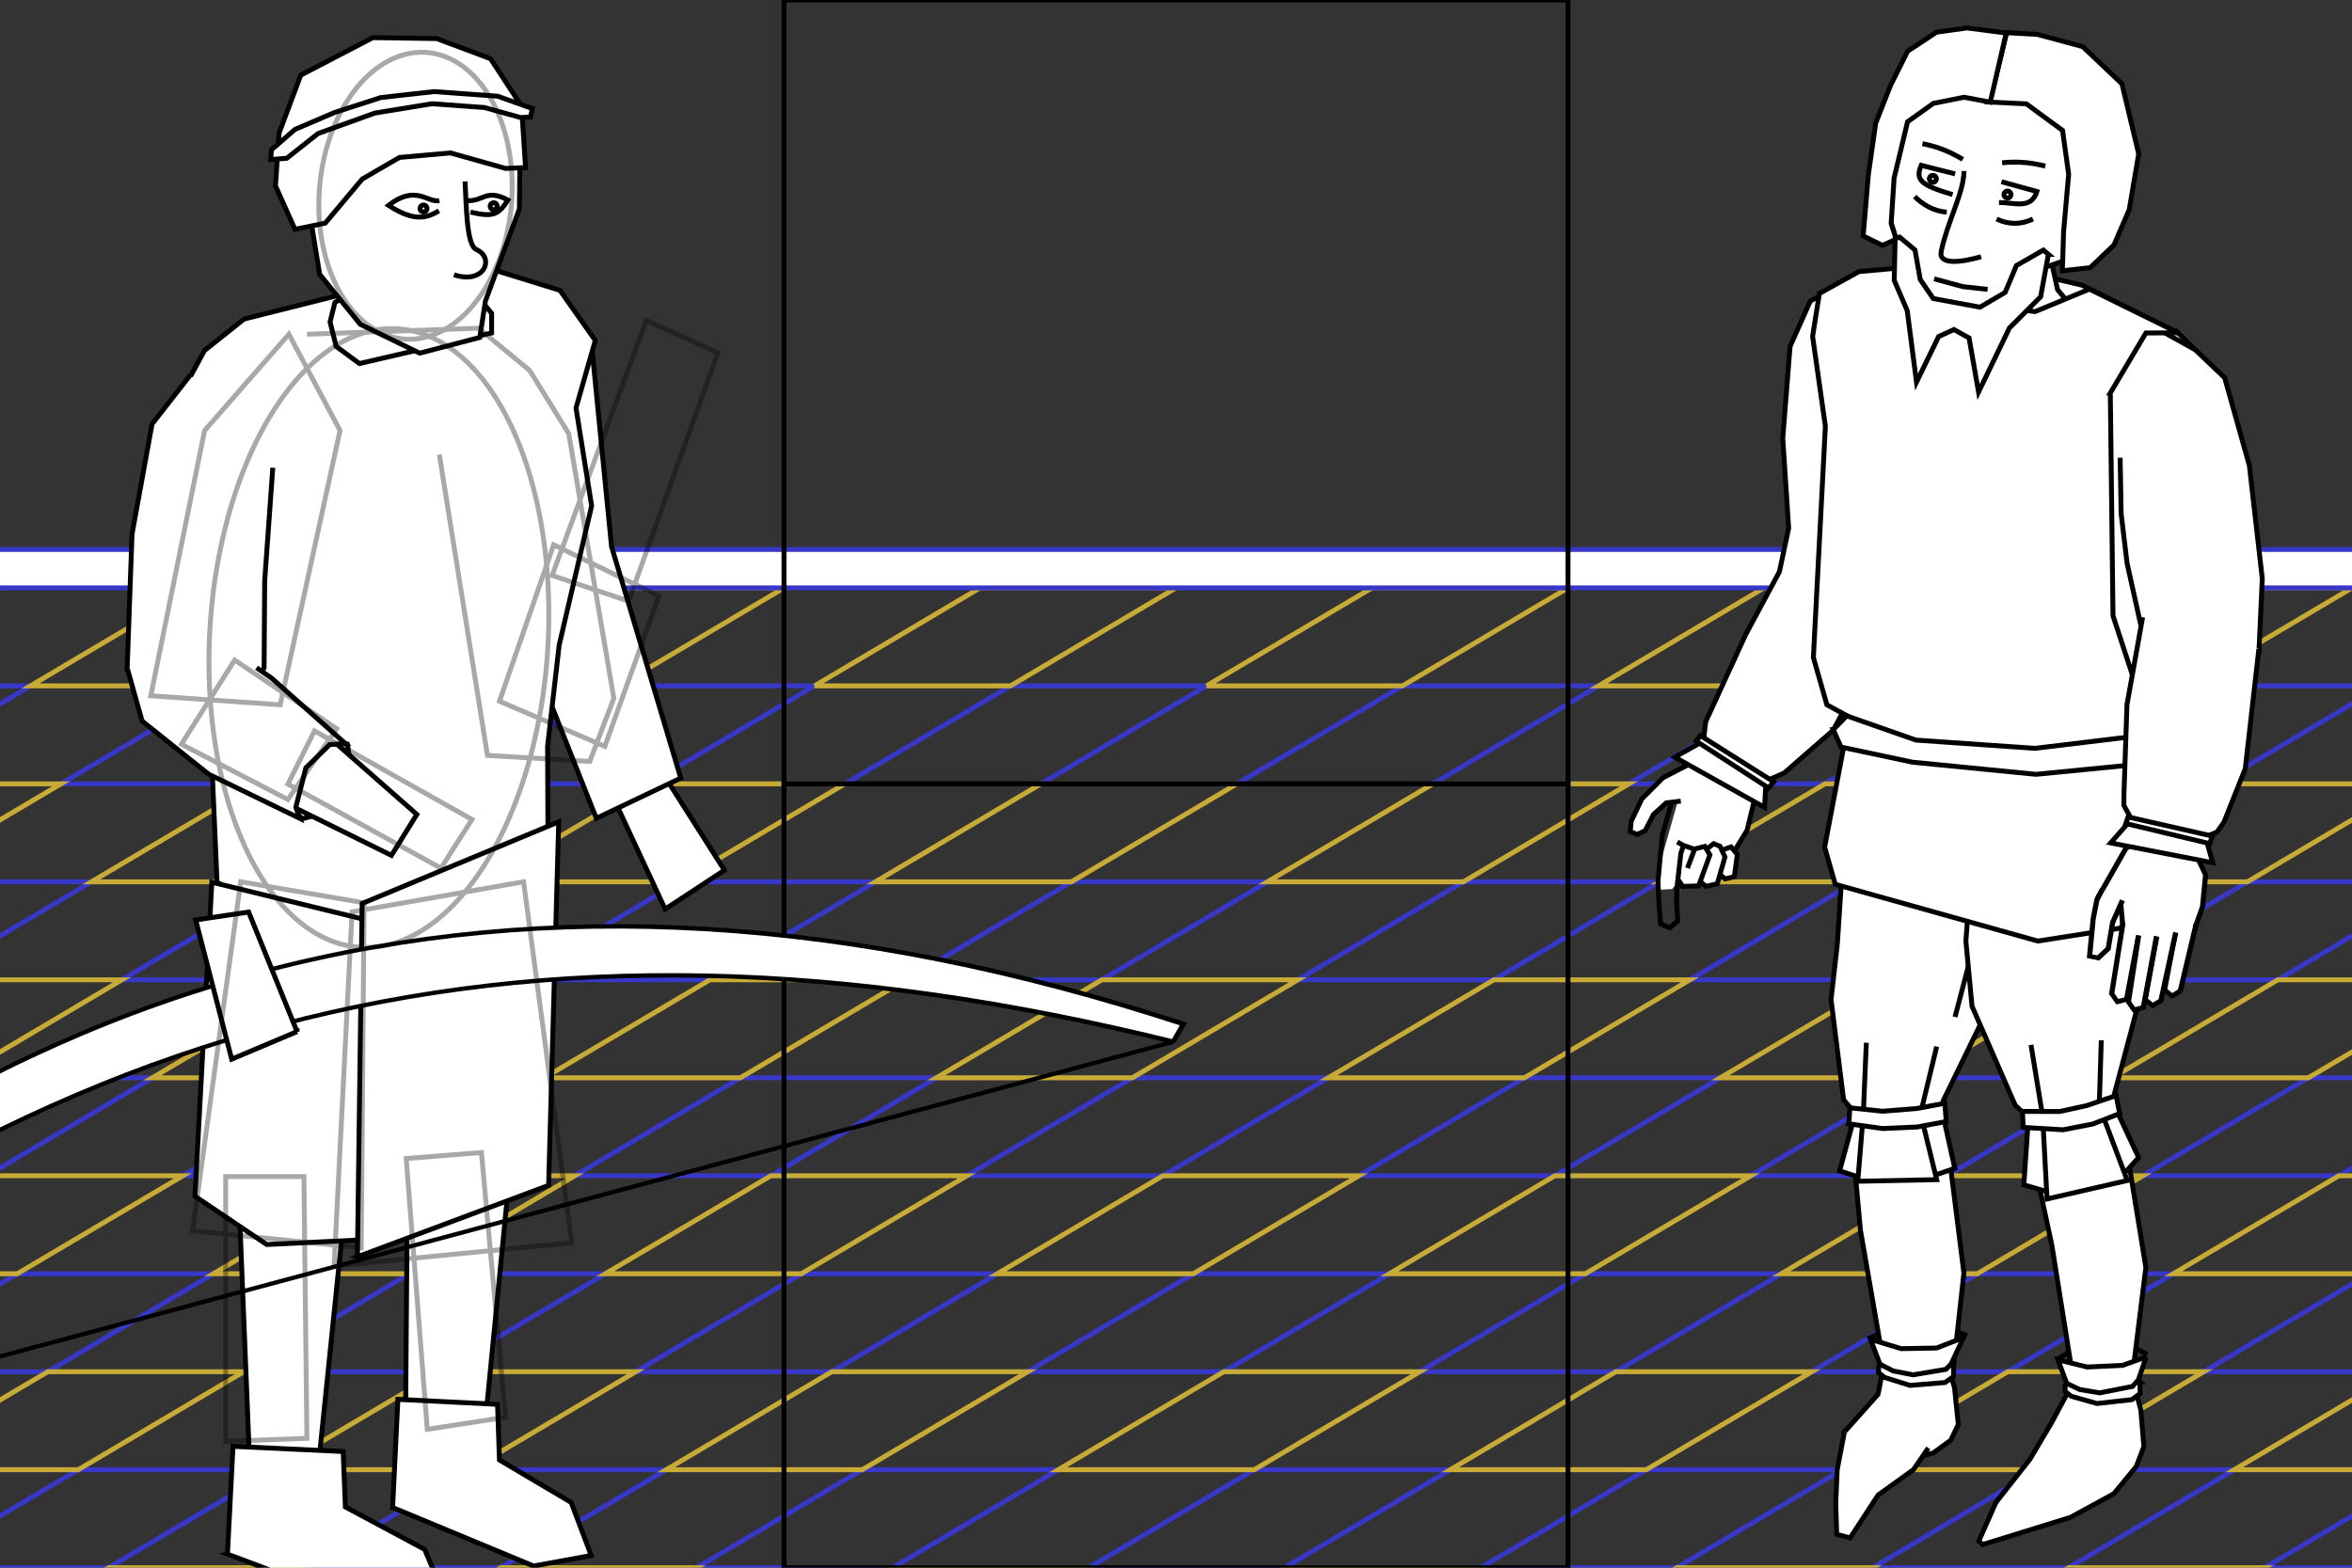 <?xml version="1.0" encoding="UTF-8" standalone="no"?>
<!-- Created with Inkscape (http://www.inkscape.org/) -->

<svg
   xmlns:dc="http://purl.org/dc/elements/1.1/"
   xmlns:cc="http://creativecommons.org/ns#"
   xmlns:rdf="http://www.w3.org/1999/02/22-rdf-syntax-ns#"
   xmlns:svg="http://www.w3.org/2000/svg"
   xmlns="http://www.w3.org/2000/svg"
   xmlns:sodipodi="http://sodipodi.sourceforge.net/DTD/sodipodi-0.dtd"
   xmlns:inkscape="http://www.inkscape.org/namespaces/inkscape"
   width="480"
   height="320"
   id="svg2"
   version="1.1"
   inkscape:version="0.48.0 r9654"
   sodipodi:docname="itnas314.svg"
   inkscape:export-xdpi="90"
   inkscape:export-ydpi="90">
  <rect width="100%" height="100%" fill="#333333" stroke="none"/>
  <defs
     id="defs4" />
  <sodipodi:namedview
     id="base"
     pagecolor="#ffffff"
     bordercolor="#666666"
     borderopacity="1.0"
     inkscape:pageopacity="1"
     inkscape:pageshadow="2"
     inkscape:zoom="4"
     inkscape:cx="85.175657"
     inkscape:cy="149.97345"
     inkscape:document-units="px"
     inkscape:current-layer="g5781"
     showgrid="false"
     inkscape:snap-nodes="true"
     inkscape:snap-global="false"
     inkscape:snap-grids="true"
     showguides="false"
     inkscape:window-width="1023"
     inkscape:window-height="774"
     inkscape:window-x="-4"
     inkscape:window-y="-4"
     inkscape:window-maximized="1"
     inkscape:object-paths="false"
     inkscape:snap-intersection-paths="false"
     inkscape:object-nodes="false">
    <inkscape:grid
       empspacing="5"
       visible="true"
       enabled="true"
       snapvisiblegridlinesonly="true"
       type="xygrid"
       id="grid2816" />
  </sodipodi:namedview>
  <g
     inkscape:groupmode="layer"
     id="layer3"
     inkscape:label="floor"
     style="display:inline"
     sodipodi:insensitive="true">
    <g
       id="g6622"
       style="stroke:#3737c8">
      <path
         id="path6618"
         d="m -10,125.906 -345.906,204.812 40,0 L 6.219,140 -10,140 l 0,-14.094 z"
         style="fill:none;stroke:#3737c8;stroke-width:1px;stroke-linecap:butt;stroke-linejoin:miter;stroke-opacity:1" />
      <path
         id="path6614"
         d="m 46.219,140 -33.781,20 40,0 33.781,-20 -40,0 z"
         style="fill:none;stroke:#3737c8;stroke-width:1px;stroke-linecap:butt;stroke-linejoin:miter;stroke-opacity:1" />
      <path
         id="path6610"
         d="m 126.219,140 -33.781,20 40,0 33.781,-20 -40,0 z"
         style="fill:none;stroke:#3737c8;stroke-width:1px;stroke-linecap:butt;stroke-linejoin:miter;stroke-opacity:1" />
      <path
         id="path6606"
         d="m 206.219,140 -33.781,20 40,0 33.781,-20 -40,0 z"
         style="fill:none;stroke:#3737c8;stroke-width:1px;stroke-linecap:butt;stroke-linejoin:miter;stroke-opacity:1" />
      <path
         id="path6602"
         d="m 286.219,140 -33.781,20 40,0 33.781,-20 -40,0 z"
         style="fill:none;stroke:#3737c8;stroke-width:1px;stroke-linecap:butt;stroke-linejoin:miter;stroke-opacity:1" />
      <path
         id="path6598"
         d="m 366.219,140 -33.781,20 40,0 33.781,-20 -40,0 z"
         style="fill:none;stroke:#3737c8;stroke-width:1px;stroke-linecap:butt;stroke-linejoin:miter;stroke-opacity:1" />
      <path
         id="path6594"
         d="m 446.219,140 -33.781,20 40,0 33.781,-20 -40,0 z"
         style="fill:none;stroke:#3737c8;stroke-width:1px;stroke-linecap:butt;stroke-linejoin:miter;stroke-opacity:1" />
      <path
         id="path6586"
         d="m 490,161.438 0,18.562 -31.344,0 -33.781,20 40,0 135.125,-80 -40,0 -70,41.438 z"
         style="fill:none;stroke:#3737c8;stroke-width:1px;stroke-linecap:butt;stroke-linejoin:miter;stroke-opacity:1" />
      <path
         id="path6582"
         d="m 490,208.812 0,11.188 -18.906,0 -33.781,20 40,0 L 680,120 l -40,0 -150,88.812 z"
         style="fill:none;stroke:#3737c8;stroke-width:1px;stroke-linecap:butt;stroke-linejoin:miter;stroke-opacity:1" />
      <path
         id="path6578"
         d="m 490,256.188 0,3.812 -6.469,0 -33.781,20 40,0 L 760,120 720,120 490,256.188 z"
         style="fill:none;stroke:#3737c8;stroke-width:1px;stroke-linecap:butt;stroke-linejoin:miter;stroke-opacity:1" />
      <path
         id="path6574"
         d="m 455.969,300 -40,0 -33.781,20 40,0 33.781,-20 z"
         style="fill:none;stroke:#3737c8;stroke-width:1px;stroke-linecap:butt;stroke-linejoin:miter;stroke-opacity:1" />
      <path
         id="path6570"
         d="M 462.188,320 490,320 490,327.219 840,120 800,120 462.188,320 z"
         style="fill:none;stroke:#3737c8;stroke-width:1px;stroke-linecap:butt;stroke-linejoin:miter;stroke-opacity:1" />
      <path
         id="path6568"
         d="M -10,330.719 -10,320 l 32.188,0 33.781,-20 -40,0 -51.875,30.719 25.906,0 z"
         style="fill:none;stroke:#3737c8;stroke-width:1px;stroke-linecap:butt;stroke-linejoin:miter;stroke-opacity:1" />
      <path
         id="path6564"
         d="M -10,291.688 -10,280 l 19.75,0 33.781,-20 -40,0 -119.438,70.719 40,0 L -10,291.688 z"
         style="fill:none;stroke:#3737c8;stroke-width:1px;stroke-linecap:butt;stroke-linejoin:miter;stroke-opacity:1" />
      <path
         id="path6560"
         d="M -10,244.344 -10,240 l 7.312,0 33.781,-20 -40,0 -187,110.719 40,0 L -10,244.344 z"
         style="fill:none;stroke:#3737c8;stroke-width:1px;stroke-linecap:butt;stroke-linejoin:miter;stroke-opacity:1" />
      <path
         id="path6556"
         d="m 24.875,200 40,0 33.781,-20 -40,0 -33.781,20 z"
         style="fill:none;stroke:#3737c8;stroke-width:1px;stroke-linecap:butt;stroke-linejoin:miter;stroke-opacity:1" />
      <path
         id="path6552"
         d="M 18.656,180 -10,180 l 0,-6.719 -265.906,157.438 40,0 L 18.656,180 z"
         style="fill:none;stroke:#3737c8;stroke-width:1px;stroke-linecap:butt;stroke-linejoin:miter;stroke-opacity:1" />
      <path
         id="path6546"
         d="m 138.656,180 -33.781,20 40,0 33.781,-20 -40,0 z"
         style="fill:none;stroke:#3737c8;stroke-width:1px;stroke-linecap:butt;stroke-linejoin:miter;stroke-opacity:1" />
      <path
         id="path6542"
         d="m 218.656,180 -33.781,20 40,0 33.781,-20 -40,0 z"
         style="fill:none;stroke:#3737c8;stroke-width:1px;stroke-linecap:butt;stroke-linejoin:miter;stroke-opacity:1" />
      <path
         id="path6538"
         d="m 298.656,180 -33.781,20 40,0 33.781,-20 -40,0 z"
         style="fill:none;stroke:#3737c8;stroke-width:1px;stroke-linecap:butt;stroke-linejoin:miter;stroke-opacity:1" />
      <path
         id="path6534"
         d="m 378.656,180 -33.781,20 40,0 33.781,-20 -40,0 z"
         style="fill:none;stroke:#3737c8;stroke-width:1px;stroke-linecap:butt;stroke-linejoin:miter;stroke-opacity:1" />
      <path
         id="path6530"
         d="m 391.094,220 -33.781,20 40,0 33.781,-20 -40,0 z"
         style="fill:none;stroke:#3737c8;stroke-width:1px;stroke-linecap:butt;stroke-linejoin:miter;stroke-opacity:1" />
      <path
         id="path6526"
         d="m 403.531,260 -33.781,20 40,0 33.781,-20 -40,0 z"
         style="fill:none;stroke:#3737c8;stroke-width:1px;stroke-linecap:butt;stroke-linejoin:miter;stroke-opacity:1" />
      <path
         id="path6522"
         d="m 375.969,300 -40,0 -33.781,20 40,0 33.781,-20 z"
         style="fill:none;stroke:#3737c8;stroke-width:1px;stroke-linecap:butt;stroke-linejoin:miter;stroke-opacity:1" />
      <path
         id="path6518"
         d="m 295.969,300 -40,0 -33.781,20 40,0 33.781,-20 z"
         style="fill:none;stroke:#3737c8;stroke-width:1px;stroke-linecap:butt;stroke-linejoin:miter;stroke-opacity:1" />
      <path
         id="path6514"
         d="m 215.969,300 -40,0 -33.781,20 40,0 33.781,-20 z"
         style="fill:none;stroke:#3737c8;stroke-width:1px;stroke-linecap:butt;stroke-linejoin:miter;stroke-opacity:1" />
      <path
         id="path6510"
         d="m 135.969,300 -40,0 -33.781,20 40,0 33.781,-20 z"
         style="fill:none;stroke:#3737c8;stroke-width:1px;stroke-linecap:butt;stroke-linejoin:miter;stroke-opacity:1" />
      <path
         id="path6506"
         d="m 89.75,280 33.781,-20 -40,0 -33.781,20 40,0 z"
         style="fill:none;stroke:#3737c8;stroke-width:1px;stroke-linecap:butt;stroke-linejoin:miter;stroke-opacity:1" />
      <path
         id="path6502"
         d="m 77.312,240 33.781,-20 -40,0 -33.781,20 40,0 z"
         style="fill:none;stroke:#3737c8;stroke-width:1px;stroke-linecap:butt;stroke-linejoin:miter;stroke-opacity:1" />
      <path
         id="path6496"
         d="m 151.094,220 -33.781,20 40,0 33.781,-20 -40,0 z"
         style="fill:none;stroke:#3737c8;stroke-width:1px;stroke-linecap:butt;stroke-linejoin:miter;stroke-opacity:1" />
      <path
         id="path6492"
         d="m 231.094,220 -33.781,20 40,0 33.781,-20 -40,0 z"
         style="fill:none;stroke:#3737c8;stroke-width:1px;stroke-linecap:butt;stroke-linejoin:miter;stroke-opacity:1" />
      <path
         id="path6488"
         d="m 311.094,220 -33.781,20 40,0 33.781,-20 -40,0 z"
         style="fill:none;stroke:#3737c8;stroke-width:1px;stroke-linecap:butt;stroke-linejoin:miter;stroke-opacity:1" />
      <path
         id="path6484"
         d="m 323.531,260 -33.781,20 40,0 33.781,-20 -40,0 z"
         style="fill:none;stroke:#3737c8;stroke-width:1px;stroke-linecap:butt;stroke-linejoin:miter;stroke-opacity:1" />
      <path
         id="path6482"
         d="m 283.531,260 -40,0 -33.781,20 40,0 33.781,-20 z"
         style="fill:none;stroke:#3737c8;stroke-width:1px;stroke-linecap:butt;stroke-linejoin:miter;stroke-opacity:1" />
      <path
         id="path6478"
         d="m 203.531,260 -40,0 -33.781,20 40,0 33.781,-20 z"
         style="fill:none;stroke:#3737c8;stroke-width:1px;stroke-linecap:butt;stroke-linejoin:miter;stroke-opacity:1" />
    </g>
    <g
       id="g6659"
       style="stroke:#c8ab37">
      <path
         id="path6620"
         d="m -10,120 0,5.906 L 0,120 l -10,0 z"
         style="fill:none;stroke:#c8ab37;stroke-width:1px;stroke-linecap:butt;stroke-linejoin:miter;stroke-opacity:1" />
      <path
         id="path6616"
         d="m 6.219,140 40,0 L 80,120 40,120 6.219,140 z"
         style="fill:none;stroke:#c8ab37;stroke-width:1px;stroke-linecap:butt;stroke-linejoin:miter;stroke-opacity:1" />
      <path
         id="path6612"
         d="m 86.219,140 40,0 L 160,120 l -40,0 -33.781,20 z"
         style="fill:none;stroke:#c8ab37;stroke-width:1px;stroke-linecap:butt;stroke-linejoin:miter;stroke-opacity:1" />
      <path
         id="path6608"
         d="m 166.219,140 40,0 L 240,120 l -40,0 -33.781,20 z"
         style="fill:none;stroke:#c8ab37;stroke-width:1px;stroke-linecap:butt;stroke-linejoin:miter;stroke-opacity:1" />
      <path
         id="path6604"
         d="m 246.219,140 40,0 L 320,120 l -40,0 -33.781,20 z"
         style="fill:none;stroke:#c8ab37;stroke-width:1px;stroke-linecap:butt;stroke-linejoin:miter;stroke-opacity:1" />
      <path
         id="path6600"
         d="m 326.219,140 40,0 L 400,120 l -40,0 -33.781,20 z"
         style="fill:none;stroke:#c8ab37;stroke-width:1px;stroke-linecap:butt;stroke-linejoin:miter;stroke-opacity:1" />
      <path
         id="path6596"
         d="m 406.219,140 40,0 L 480,120 l -40,0 -33.781,20 z"
         style="fill:none;stroke:#c8ab37;stroke-width:1px;stroke-linecap:butt;stroke-linejoin:miter;stroke-opacity:1" />
      <path
         id="path6592"
         d="m 486.219,140 3.781,0 0,-2.25 -3.781,2.25 z"
         style="fill:none;stroke:#c8ab37;stroke-width:1px;stroke-linecap:butt;stroke-linejoin:miter;stroke-opacity:1" />
      <path
         id="path6590"
         d="m 490,137.75 30,-17.75 -30,0 0,17.75 z"
         style="fill:none;stroke:#c8ab37;stroke-width:1px;stroke-linecap:butt;stroke-linejoin:miter;stroke-opacity:1" />
      <path
         id="path6588"
         d="m 452.438,160 -33.781,20 40,0 L 490,161.438 490,160 l -37.562,0 z"
         style="fill:none;stroke:#c8ab37;stroke-width:1px;stroke-linecap:butt;stroke-linejoin:miter;stroke-opacity:1" />
      <path
         id="path6584"
         d="m 464.875,200 -33.781,20 40,0 L 490,208.812 490,200 l -25.125,0 z"
         style="fill:none;stroke:#c8ab37;stroke-width:1px;stroke-linecap:butt;stroke-linejoin:miter;stroke-opacity:1" />
      <path
         id="path6580"
         d="m 477.312,240 -33.781,20 40,0 L 490,256.188 490,240 l -12.688,0 z"
         style="fill:none;stroke:#c8ab37;stroke-width:1px;stroke-linecap:butt;stroke-linejoin:miter;stroke-opacity:1" />
      <path
         id="path6576"
         d="m 489.75,280 -33.781,20 34.031,0 0,-20 -0.25,0 z"
         style="fill:none;stroke:#c8ab37;stroke-width:1px;stroke-linecap:butt;stroke-linejoin:miter;stroke-opacity:1" />
      <path
         id="path6572"
         d="m 422.188,320 -18.094,10.719 -40,0 L 382.188,320 l -40,0 -18.094,10.719 -40,0 L 302.188,320 l -40,0 -18.094,10.719 -40,0 L 222.188,320 l -40,0 -18.094,10.719 -40,0 L 142.188,320 l -40,0 -18.094,10.719 -40,0 L 62.188,320 l -40,0 -18.094,10.719 -14.094,0 0,9.281 500,0 0,-12.781 -5.906,3.5 -40,0 L 462.188,320 l -40,0 z"
         style="fill:none;stroke:#c8ab37;stroke-width:1px;stroke-linecap:butt;stroke-linejoin:miter;stroke-opacity:1" />
      <path
         id="path6566"
         d="M 15.969,300 49.75,280 l -40,0 -19.75,11.688 0,8.312 25.969,0 z"
         style="fill:none;stroke:#c8ab37;stroke-width:1px;stroke-linecap:butt;stroke-linejoin:miter;stroke-opacity:1" />
      <path
         id="path6562"
         d="m 3.531,260 33.781,-20 -40,0 L -10,244.344 -10,260 3.531,260 z"
         style="fill:none;stroke:#c8ab37;stroke-width:1px;stroke-linecap:butt;stroke-linejoin:miter;stroke-opacity:1" />
      <path
         id="path6558"
         d="M -8.906,220 24.875,200 -10,200 l 0,20 1.094,0 z"
         style="fill:none;stroke:#c8ab37;stroke-width:1px;stroke-linecap:butt;stroke-linejoin:miter;stroke-opacity:1" />
      <path
         id="path6554"
         d="m 58.656,180 33.781,-20 -40,0 -33.781,20 40,0 z"
         style="fill:none;stroke:#c8ab37;stroke-width:1px;stroke-linecap:butt;stroke-linejoin:miter;stroke-opacity:1" />
      <path
         id="path6550"
         d="M -10,173.281 12.438,160 -10,160 l 0,13.281 z"
         style="fill:none;stroke:#c8ab37;stroke-width:1px;stroke-linecap:butt;stroke-linejoin:miter;stroke-opacity:1" />
      <path
         id="path6548"
         d="m 98.656,180 40,0 33.781,-20 -40,0 -33.781,20 z"
         style="fill:none;stroke:#c8ab37;stroke-width:1px;stroke-linecap:butt;stroke-linejoin:miter;stroke-opacity:1" />
      <path
         id="path6544"
         d="m 178.656,180 40,0 33.781,-20 -40,0 -33.781,20 z"
         style="fill:none;stroke:#c8ab37;stroke-width:1px;stroke-linecap:butt;stroke-linejoin:miter;stroke-opacity:1" />
      <path
         id="path6540"
         d="m 258.656,180 40,0 33.781,-20 -40,0 -33.781,20 z"
         style="fill:none;stroke:#c8ab37;stroke-width:1px;stroke-linecap:butt;stroke-linejoin:miter;stroke-opacity:1" />
      <path
         id="path6536"
         d="m 338.656,180 40,0 33.781,-20 -40,0 -33.781,20 z"
         style="fill:none;stroke:#c8ab37;stroke-width:1px;stroke-linecap:butt;stroke-linejoin:miter;stroke-opacity:1" />
      <path
         id="path6532"
         d="m 384.875,200 -33.781,20 40,0 33.781,-20 -40,0 z"
         style="fill:none;stroke:#c8ab37;stroke-width:1px;stroke-linecap:butt;stroke-linejoin:miter;stroke-opacity:1" />
      <path
         id="path6528"
         d="m 397.312,240 -33.781,20 40,0 33.781,-20 -40,0 z"
         style="fill:none;stroke:#c8ab37;stroke-width:1px;stroke-linecap:butt;stroke-linejoin:miter;stroke-opacity:1" />
      <path
         id="path6524"
         d="m 409.75,280 -33.781,20 40,0 33.781,-20 -40,0 z"
         style="fill:none;stroke:#c8ab37;stroke-width:1px;stroke-linecap:butt;stroke-linejoin:miter;stroke-opacity:1" />
      <path
         id="path6520"
         d="m 335.969,300 33.781,-20 -40,0 -33.781,20 40,0 z"
         style="fill:none;stroke:#c8ab37;stroke-width:1px;stroke-linecap:butt;stroke-linejoin:miter;stroke-opacity:1" />
      <path
         id="path6516"
         d="m 255.969,300 33.781,-20 -40,0 -33.781,20 40,0 z"
         style="fill:none;stroke:#c8ab37;stroke-width:1px;stroke-linecap:butt;stroke-linejoin:miter;stroke-opacity:1" />
      <path
         id="path6512"
         d="m 175.969,300 33.781,-20 -40,0 -33.781,20 40,0 z"
         style="fill:none;stroke:#c8ab37;stroke-width:1px;stroke-linecap:butt;stroke-linejoin:miter;stroke-opacity:1" />
      <path
         id="path6508"
         d="m 95.969,300 33.781,-20 -40,0 -33.781,20 40,0 z"
         style="fill:none;stroke:#c8ab37;stroke-width:1px;stroke-linecap:butt;stroke-linejoin:miter;stroke-opacity:1" />
      <path
         id="path6504"
         d="m 83.531,260 33.781,-20 -40,0 -33.781,20 40,0 z"
         style="fill:none;stroke:#c8ab37;stroke-width:1px;stroke-linecap:butt;stroke-linejoin:miter;stroke-opacity:1" />
      <path
         id="path6500"
         d="m 71.094,220 33.781,-20 -40,0 -33.781,20 40,0 z"
         style="fill:none;stroke:#c8ab37;stroke-width:1px;stroke-linecap:butt;stroke-linejoin:miter;stroke-opacity:1" />
      <path
         id="path6498"
         d="m 111.094,220 40,0 33.781,-20 -40,0 -33.781,20 z"
         style="fill:none;stroke:#c8ab37;stroke-width:1px;stroke-linecap:butt;stroke-linejoin:miter;stroke-opacity:1" />
      <path
         id="path6494"
         d="m 191.094,220 40,0 33.781,-20 -40,0 -33.781,20 z"
         style="fill:none;stroke:#c8ab37;stroke-width:1px;stroke-linecap:butt;stroke-linejoin:miter;stroke-opacity:1" />
      <path
         id="path6490"
         d="m 271.094,220 40,0 33.781,-20 -40,0 -33.781,20 z"
         style="fill:none;stroke:#c8ab37;stroke-width:1px;stroke-linecap:butt;stroke-linejoin:miter;stroke-opacity:1" />
      <path
         id="path6486"
         d="m 317.312,240 -33.781,20 40,0 33.781,-20 -40,0 z"
         style="fill:none;stroke:#c8ab37;stroke-width:1px;stroke-linecap:butt;stroke-linejoin:miter;stroke-opacity:1" />
      <path
         id="path6480"
         d="m 243.531,260 33.781,-20 -40,0 -33.781,20 40,0 z"
         style="fill:none;stroke:#c8ab37;stroke-width:1px;stroke-linecap:butt;stroke-linejoin:miter;stroke-opacity:1" />
      <path
         id="path5992"
         d="m 163.531,260 33.781,-20 -40,0 -33.781,20 40,0 z"
         style="fill:none;stroke:#c8ab37;stroke-width:1px;stroke-linecap:butt;stroke-linejoin:miter;stroke-opacity:1" />
    </g>
    <rect
       style="color:#000000;fill:#ffffff;stroke:#3737c8;stroke-width:1;stroke-linecap:butt;stroke-linejoin:miter;stroke-miterlimit:4;stroke-opacity:1;stroke-dasharray:none;stroke-dashoffset:0;marker:none;visibility:visible;display:inline;overflow:visible;enable-background:accumulate"
       id="rect6127"
       width="500"
       height="7.842"
       x="-10"
       y="112.158" />
  </g>
  <g
     inkscape:label="Layer 1"
     inkscape:groupmode="layer"
     id="layer1"
     style="display:inline">
    <g
       id="g4259"
       transform="matrix(-1,0.018,0.018,1,528.879,-0.49)">
      <path
         style="fill:none;stroke:#000000;stroke-width:1px;stroke-linecap:butt;stroke-linejoin:miter;stroke-opacity:1"
         d="m 132.41,270.755 4.067,-1.816 11.48,0.008 4.419,1.977"
         id="path3839-4"
         sodipodi:nodetypes="cccc"
         inkscape:connector-curvature="0" />
      <path
         sodipodi:nodetypes="cccccccc"
         id="path3817"
         d="m 155.227,227.909 -1.561,20.992 -4.847,31.219 -13.624,-3.004 -2.47,-19.154 2.31,-21.468 3.458,-10.537 16.733,1.952 z"
         style="fill:#ffffff;stroke:#000000;stroke-width:1px;stroke-linecap:butt;stroke-linejoin:miter;stroke-opacity:1"
         inkscape:connector-curvature="0" />
      <path
         sodipodi:nodetypes="cccccccccccccc"
         id="path3809"
         d="m 155.924,173.418 1.413,16.92 1.489,11.336 -2.19,20.462 -2.33,2.885 3.406,11.634 -4.923,1.683 -15.059,-0.634 -3.534,-1.15 2.249,-11.068 -0.115,-2.746 -7.93,-15.549 -2.916,-15.404 -0.244,-10.305"
         style="fill:#ffffff;stroke:#000000;stroke-width:1px;stroke-linecap:butt;stroke-linejoin:miter;stroke-opacity:1"
         inkscape:connector-curvature="0" />
      <path
         sodipodi:nodetypes="ccc"
         id="path3815"
         d="m 127.862,180.591 2.505,13.599 3.228,11.473"
         style="fill:none;stroke:#000000;stroke-width:1px;stroke-linecap:butt;stroke-linejoin:miter;stroke-opacity:1"
         inkscape:connector-curvature="0" />
      <path
         sodipodi:nodetypes="cccccc"
         id="path3813"
         d="m 137.446,211.641 3.541,13.61 -3.052,13.546 16.104,0.045 -1.373,-13.658 -0.88,-14.575"
         style="fill:#ffffff;stroke:#000000;stroke-width:1px;stroke-linecap:butt;stroke-linejoin:miter;stroke-opacity:1"
         inkscape:connector-curvature="0" />
      <path
         sodipodi:nodetypes="ccccccccc"
         id="path3811"
         d="m 155.664,227.078 -6.873,1.093 -7.072,-0.189 -5.946,-1.002 0.219,-3.741 5.723,0.971 6.989,0.433 6.669,-0.82 0.29,3.254 z"
         style="fill:#ffffff;stroke:#000000;stroke-width:1px;stroke-linecap:butt;stroke-linejoin:miter;stroke-opacity:1"
         inkscape:connector-curvature="0" />
      <path
         sodipodi:nodetypes="cccccccccccccccc"
         id="path3852"
         d="m 144.01,295.768 -4.379,-1.215 -3.615,-2.534 -1.597,-3.18 0.65,-7.614 1.108,-3.69 -3.119,-6.412 5.494,2.03 7.25,0 6.229,-2.015 -2.354,6.515 1.012,4.732 7.125,7.692 0.05,3.51 -13.855,2.181 -3e-5,0 z"
         style="fill:#ffffff;stroke:#000000;stroke-width:1px;stroke-linecap:butt;stroke-linejoin:miter;stroke-opacity:1"
         inkscape:connector-curvature="0" />
      <path
         sodipodi:nodetypes="cccccccc"
         id="path3841-8"
         d="m 157.689,289.952 1.615,7.715 0.412,6.758 -0.078,6.386 -2.728,0.777 -5.87,-8.648 -7.299,-5.047 -3.119,-4.368"
         style="fill:#ffffff;stroke:#000000;stroke-width:1px;stroke-linecap:butt;stroke-linejoin:miter;stroke-opacity:1"
         inkscape:connector-curvature="0" />
      <path
         style="fill:#ffffff;stroke:#000000;stroke-width:1px;stroke-linecap:butt;stroke-linejoin:miter;stroke-opacity:1"
         d="m 135.18,276.607 0.046,2.44 1.753,1.178 7.141,0.463 5.179,-1.721 1.223,-1.027 -0.082,-1.253 -0.467,-0.327 -2.424,1.302 -4.08,0.88 -6.743,-1.004 -0.974,-0.997 -0.573,0.066 z"
         id="path3843-8"
         sodipodi:nodetypes="ccccccccccccc"
         inkscape:connector-curvature="0" />
    </g>
    <g
       id="g4270"
       transform="matrix(-0.999,0.046,0.046,0.999,519.049,-3.353)">
      <path
         sodipodi:nodetypes="cccc"
         id="path3835-2"
         d="m 93.624,275.793 3.625,-2.125 10.375,-0.125 4.375,2.375"
         style="fill:none;stroke:#000000;stroke-width:1px;stroke-linecap:butt;stroke-linejoin:miter;stroke-opacity:1"
         inkscape:connector-curvature="0" />
      <path
         style="fill:#ffffff;stroke:#000000;stroke-width:1px;stroke-linecap:butt;stroke-linejoin:miter;stroke-opacity:1"
         d="m 115.5,231.871 -3.467,20.763 -3.421,30.398 -11.293,-0.233 -4.239,-24.755 2.414,-20.888 3.52,-8.753 16.486,3.468 1e-5,0 z"
         id="path3823"
         sodipodi:nodetypes="ccccccccc"
         inkscape:connector-curvature="0" />
      <path
         style="fill:#ffffff;stroke:#000000;stroke-width:1px;stroke-linecap:butt;stroke-linejoin:miter;stroke-opacity:1"
         d="m 125.688,181.443 1.02,8.357 -0.641,13.349 -7.881,20.602 -2.583,2.661 1.582,13.645 -4.306,1.478 -15.439,-2.004 -3.914,-3.967 4.248,-10.317 0.136,-2.745 -5.028,-15.918 -6.14,-17.845 -0.526,-13.594"
         id="path3825-4"
         sodipodi:nodetypes="cccccccccccccc"
         inkscape:connector-curvature="0" />
      <path
         style="fill:none;stroke:#000000;stroke-width:1px;stroke-linecap:butt;stroke-linejoin:miter;stroke-opacity:1"
         d="m 92.271,177.641 -1.261,12.003 3.06,10.585"
         id="path3831-5"
         sodipodi:nodetypes="ccc"
         inkscape:connector-curvature="0" />
      <path
         style="fill:#ffffff;stroke:#000000;stroke-width:1px;stroke-linecap:butt;stroke-linejoin:miter;stroke-opacity:1"
         d="m 100.033,211.303 1.037,13.376 -5.024,15.461 16.533,3.012 0.127,-16.976 1.702,-14.595"
         id="path3827"
         sodipodi:nodetypes="cccccc"
         inkscape:connector-curvature="0" />
      <path
         sodipodi:nodetypes="ccccccccccccccccc"
         id="path3833-5"
         d="m 93.874,276.293 2.5,6.5 -0.932,4.309 -0.275,7.438 1.726,3.976 4.83,5.36 9.069,4.414 18.183,4.727 0.729,-0.772 -3.861,-7.711 -7.345,-8.491 -4.75,-7.25 -3.875,-6.5 2,-6.25 -5.875,1.75 -7.25,0 -4.875,-1.5 z"
         style="fill:#ffffff;stroke:#000000;stroke-width:1px;stroke-linecap:butt;stroke-linejoin:miter;stroke-opacity:1"
         inkscape:connector-curvature="0" />
      <path
         sodipodi:nodetypes="ccccccccccccc"
         id="path3837-1"
         d="m 95.377,281.247 0.046,2.44 1.753,1.178 7.141,0.463 5.179,-1.721 1.223,-1.027 -0.082,-1.253 -0.467,-0.327 -2.424,1.302 -4.08,0.88 -6.743,-1.004 -0.974,-0.997 -0.573,0.066 z"
         style="fill:#ffffff;stroke:#000000;stroke-width:1px;stroke-linecap:butt;stroke-linejoin:miter;stroke-opacity:1"
         inkscape:connector-curvature="0" />
      <path
         style="fill:#ffffff;stroke:#000000;stroke-width:1px;stroke-linecap:butt;stroke-linejoin:miter;stroke-opacity:1"
         d="m 116.768,228.335 -8.119,0.863 -6.075,-0.897 -5.605,-1.875 0.559,-3.706 6.103,1.768 5.548,0.951 7.596,-0.373 -0.008,3.267 z"
         id="path3829-7"
         sodipodi:nodetypes="ccccccccc"
         inkscape:connector-curvature="0" />
    </g>
    <path
       style="fill:#ffffff;stroke:#000000;stroke-width:1px;stroke-linecap:butt;stroke-linejoin:miter;stroke-opacity:1"
       d="m 444.57,68.009 5.344,5.281 4.75,19.75 -5.5,27.5 -4.25,18.5 -1.75,7.25 -5,2 3.625,7.625 2.625,12 -1.25,12.125 -4.375,3 -38.375,-14 c 0,0 -14.844,-112.431 -14.844,-112.431 l 14.091,-2.601 16.323,2.094 8.986,2.128 19.601,9.779 z"
       id="path3821"
       sodipodi:nodetypes="ccccccccccccccccc"
       inkscape:connector-curvature="0" />
    <path
       style="fill:none;stroke:#000000;stroke-width:1px;stroke-linecap:butt;stroke-linejoin:miter;stroke-opacity:1"
       d="m 437.413,150.54 4.176,-11.817 1.074,-25.433"
       id="path4101"
       sodipodi:nodetypes="ccc"
       inkscape:connector-curvature="0" />
    <path
       style="fill:#ffffff;stroke:#000000;stroke-width:1px;stroke-linecap:butt;stroke-linejoin:miter;stroke-opacity:1"
       d="m 418.787,53.997 1.125,5.125 4.296,5.152 -35.421,1.473 5.75,-15.25 24.25,3.5 z"
       id="path4313-1"
       sodipodi:nodetypes="cccccc"
       inkscape:connector-curvature="0" />
    <path
       id="path4331"
       style="fill:#ffffff;stroke:#000000;stroke-width:1px;stroke-linecap:butt;stroke-linejoin:miter;stroke-opacity:1"
       d="m 438.071,65.871 9.944,5.526 6.003,5.721 5.033,17.895 2.639,23.095 -0.69,15.073 -3.966,6.689 -10.155,-0.465 -8.12,-3.877 -2.105,-9.036 -2.554,-11.505 -1.216,-10.111 -0.202,-11.439"
       sodipodi:nodetypes="ccccccccccccc"
       inkscape:connector-curvature="0" />
    <g
       id="g4280-1"
       transform="matrix(0.097,0.995,0.995,-0.097,249.211,-48.372)">
      <path
         style="fill:#ffffff;stroke:none"
         d="m 344.715,155.951 13.435,6.894 -8.485,16.617 -6.541,0 -1.768,2.121 -3.005,0.177 0.354,-4.596 z"
         id="path3343"
         inkscape:connector-curvature="0"
         transform="matrix(0.097,0.995,0.995,-0.097,23.969,-252.728)"
         sodipodi:nodetypes="cccccccc" />
      <path
         inkscape:connector-curvature="0"
         sodipodi:nodetypes="cccccccc"
         d="m 228.298,71.3 0.777,1.106 2.533,5.496 0.053,4.526 -4.361,3.295 -6.629,2.295 m -1.475,-16.696 7.41,-2.93"
         style="fill:#ffffff;stroke:#000000;stroke-width:1px;stroke-linecap:butt;stroke-linejoin:miter;stroke-opacity:1"
         id="path3856-7" />
      <path
         inkscape:connector-curvature="0"
         sodipodi:nodetypes="cccccc"
         style="fill:#ffffff;stroke:#000000;stroke-width:1px;stroke-linecap:butt;stroke-linejoin:miter;stroke-opacity:1"
         d="m 235.855,79.42 0.875,0.874 -0.241,1.912 -4.486,1.053 -1.635,-1.137 0.431,-1.771"
         id="path3862-4" />
      <path
         inkscape:connector-curvature="0"
         sodipodi:nodetypes="ccccccc"
         id="path3860-0"
         d="m 236.818,75.178 1.061,1.073 -0.292,2.346 -5.293,2.1 -2.292,-0.805 -0.641,-1.234 0.829,-1.313"
         style="fill:#ffffff;stroke:#000000;stroke-width:1px;stroke-linecap:butt;stroke-linejoin:miter;stroke-opacity:1" />
      <path
         inkscape:connector-curvature="0"
         sodipodi:nodetypes="ccccccc"
         id="path3858-9"
         d="m 236.107,70.827 1.319,0.674 0.226,3.26 -6.089,2.914 -1.825,-0.87 0.325,-2.102 3.746,-1.848"
         style="fill:#ffffff;stroke:#000000;stroke-width:1px;stroke-linecap:butt;stroke-linejoin:miter;stroke-opacity:1" />
      <path
         inkscape:connector-curvature="0"
         sodipodi:nodetypes="cccccccccc"
         id="path3866-4"
         d="m 212.695,75.363 2.272,-5.705 3.859,-4.691 4.349,-2.618 2.08,-0.408 0.715,1.362 -0.601,1.705 -3.141,2.01 -2.093,2.828 -0.079,2.981"
         style="fill:#ffffff;stroke:#000000;stroke-width:1px;stroke-linecap:butt;stroke-linejoin:miter;stroke-opacity:1" />
      <path
         inkscape:connector-curvature="0"
         sodipodi:nodetypes="cccccccccc"
         id="path3875"
         d="m 229.13,72.52 1.513,-0.713 6.951,-1.476 2.88,-0.37 3.854,-0.121 1.272,-1.777 -0.99,-1.768 -4.533,0.064 -4.227,0.251 -9.465,1.826"
         style="fill:none;stroke:#000000;stroke-width:1px;stroke-linecap:butt;stroke-linejoin:miter;stroke-opacity:1" />
    </g>
    <path
       inkscape:connector-curvature="0"
       style="fill:#ffffff;stroke:#000000;stroke-width:1px;stroke-linecap:butt;stroke-linejoin:miter;stroke-opacity:1;display:inline"
       d="m 377.74,57.182 -8.279,4.249 -4.137,9.269 -1.495,18.766 1.207,18.354 -1.891,8.881 -6.875,12.819 -8.175,17.81 -0.461,3.937 -5.846,3.287 18.332,10.258 0.289,-5.404 3.703,-1.615 10.012,-8.737 8.969,-16.736 3.549,-16.453 0.651,-3.4 0.002,-30.063"
       id="path4099"
       sodipodi:nodetypes="cccccccccccccccccc" />
    <path
       inkscape:connector-curvature="0"
       sodipodi:nodetypes="ccccc"
       id="path4311-1"
       d="m 346.156,151.272 14.773,9.569 1.037,-1.259 -14.927,-9.421 -0.883,1.111 z"
       style="fill:#ffffff;stroke:#000000;stroke-width:1px;stroke-linecap:butt;stroke-linejoin:miter;stroke-opacity:1;display:inline" />
    <path
       style="fill:#ffffff;stroke:#000000;stroke-width:1px;stroke-linecap:butt;stroke-linejoin:miter;stroke-opacity:1"
       d="m 430.674,80.214 0.551,45.477 8.209,25.047 0.21,31.837 -6.967,6.884 -16.792,2.634 -41.346,-11.585 -2.166,-7.59 5.051,-26.555 -4.588,-2.494 -2.76,-9.653 2.451,-47.196 -2.611,-18.353 1.39,-8.76 8.059,-4.467 8.831,-0.794 7.834,6.401 19.294,2.558 11.091,-4.586 18.1,8.906 -6.582,0.05 -7.26,12.239 0,4e-5 0,0 0,5e-5 z"
       id="path2965"
       sodipodi:nodetypes="ccccccccccccccccccccccccc"
       inkscape:connector-curvature="0" />
    <path
       style="fill:#ffffff;stroke:#000000;stroke-width:1px;stroke-linecap:butt;stroke-linejoin:miter;stroke-opacity:1"
       d="m 374.135,148.951 2.74,-2.828 14.142,4.95 24.307,1.679 20.506,-2.475 3.535,-1.768 1.595,2.019 -1.064,2.931 -4.508,2.652 -19.887,1.945 -25.191,-2.475 -14.584,-3.094 -1.591,-3.536 z"
       id="path3819"
       sodipodi:nodetypes="ccccccccccccc"
       inkscape:connector-curvature="0" />
    <g
       id="g4348"
       transform="matrix(-1,0,0,1,555.287,0.497)">
      <path
         sodipodi:nodetypes="cccccccccccccccc"
         id="path2967"
         d="m 132.438,52.163 -4.243,-7.955 -2.121,-9.723 -1.768,-14.849 7.601,-6.187 23.158,-6.364 11.314,6.894 5.127,13.258 -0.707,13.081 -3.005,9.723 -3.005,10.076 -6.541,4.066 -9.723,-0.177 -5.834,-5.127 -2.652,-4.066 -7.601,-2.652 z"
         style="fill:#ffffff;stroke:#000000;stroke-width:1px;stroke-linecap:butt;stroke-linejoin:miter;stroke-opacity:1"
         inkscape:connector-curvature="0" />
      <path
         sodipodi:nodetypes="csc"
         id="path2831"
         d="m 154.477,34.406 c -0.005,4.352 3.32,10.156 4.646,16.387 0.611,2.872 -4.065,2.278 -8.146,1.113"
         style="fill:none;stroke:#000000;stroke-width:1px;stroke-linecap:butt;stroke-linejoin:miter;stroke-opacity:1"
         inkscape:connector-curvature="0" />
      <path
         sodipodi:nodetypes="ccc"
         id="path2839-1"
         d="m 156.799,39.23 c 6.615,-1.985 7.644,-3.03 6.399,-5.977 0,0 -6.907,1.74 -6.907,1.74"
         style="fill:none;stroke:#000000;stroke-width:1px;stroke-linecap:butt;stroke-linejoin:miter;stroke-opacity:1"
         inkscape:connector-curvature="0" />
      <path
         sodipodi:nodetypes="ccccccccccccccc"
         id="path2913"
         d="m 149.218,20.34 -7.479,0.362 -7.381,5.427 -1.247,8.939 1.036,11.707 0.25,8 -5.682,-0.639 -4.854,-4.639 -3.104,-7.182 -1.939,-11.401 3.422,-14.303 8,-7.586 9.25,-2.5 6.271,-0.35 3.457,14.164 z"
         style="fill:#ffffff;stroke:#000000;stroke-width:1px;stroke-linecap:butt;stroke-linejoin:miter;stroke-opacity:1"
         inkscape:connector-curvature="0" />
      <path
         sodipodi:nodetypes="ccccccccccccccccc"
         id="path2915"
         d="m 154.444,19.349 6.295,1.263 5.25,3.75 2.75,11.5 0.597,9.25 -1.026,3.223 2.817,1.25 3.922,-1.932 -1.061,-12.522 -1.5,-10.5 -3.015,-7.674 -3.5,-7 -5.879,-3.879 -6.232,-0.871 -7.999,1.031 3.25,14.125 5.33,-1.013 z"
         style="fill:#ffffff;stroke:#000000;stroke-width:1px;stroke-linecap:butt;stroke-linejoin:miter;stroke-opacity:1"
         inkscape:connector-curvature="0" />
      <path
         transform="translate(-41.41,-137.443)"
         d="m 202.94,173.452 a 0.707,0.707 0 1 1 -1.414,0 0.707,0.707 0 1 1 1.414,0 z"
         sodipodi:ry="0.70710677"
         sodipodi:rx="0.70710677"
         sodipodi:cy="173.45212"
         sodipodi:cx="202.23254"
         id="path2921-5"
         style="color:#000000;fill:none;stroke:#000000;stroke-width:1px;stroke-linecap:butt;stroke-linejoin:miter;stroke-miterlimit:4;stroke-opacity:1;stroke-dasharray:none;stroke-dashoffset:0;marker:none;visibility:visible;display:inline;overflow:visible;enable-background:accumulate"
         sodipodi:type="arc" />
      <path
         style="fill:none;stroke:#000000;stroke-width:1px;stroke-linecap:butt;stroke-linejoin:miter;stroke-opacity:1"
         d="m 154.714,32.031 c 3.208,-1.922 5.801,-2.711 8.241,-3.199"
         id="path2925-2"
         sodipodi:nodetypes="cc"
         inkscape:connector-curvature="0" />
      <path
         sodipodi:nodetypes="ccc"
         id="path2961"
         d="m 149.653,58.572 5.052,-0.559 5.856,-1.592"
         style="fill:none;stroke:#000000;stroke-width:1px;stroke-linecap:butt;stroke-linejoin:miter;stroke-opacity:1"
         inkscape:connector-curvature="0" />
      <path
         sodipodi:nodetypes="cccccccccccccccccccc"
         id="path2963"
         d="m 137.244,51.422 1.591,8.662 6.364,6.364 6.303,13.081 1.932,-11.033 3.087,-1.725 3.13,1.436 4.514,9.296 1.893,-14.59 2.652,-6.187 -0.177,-8.485 -0.934,-0.334 -3.132,2.632 -1.061,6.01 -2.652,3.889 -9.546,1.768 -5.127,-3.005 -2.298,-5.48 -5.507,-3.171 -1.033,0.873 z"
         style="fill:#ffffff;stroke:#000000;stroke-width:1px;stroke-linecap:butt;stroke-linejoin:miter;stroke-opacity:1"
         inkscape:connector-curvature="0" />
      <path
         sodipodi:nodetypes="cc"
         id="path2971"
         d="m 164.523,39.612 c -1.423,1.521 -3.939,3.075 -6.541,3.182"
         style="fill:none;stroke:#000000;stroke-width:1px;stroke-linecap:butt;stroke-linejoin:miter;stroke-opacity:1"
         inkscape:connector-curvature="0" />
      <path
         sodipodi:nodetypes="ccc"
         id="path2833-7"
         d="m 147.33,40.851 c -3.105,-0.062 -6.535,1.516 -7.742,-2.256 l 7.242,-1.994"
         style="fill:none;stroke:#000000;stroke-width:1px;stroke-linecap:butt;stroke-linejoin:miter;stroke-opacity:1"
         inkscape:connector-curvature="0" />
      <path
         transform="translate(-43.289,-136.975)"
         d="m 189.593,176.192 a 0.707,0.707 0 1 1 -1.414,0 0.707,0.707 0 1 1 1.414,0 z"
         sodipodi:ry="0.70710677"
         sodipodi:rx="0.70710677"
         sodipodi:cy="176.19215"
         sodipodi:cx="188.88589"
         id="path2919"
         style="color:#000000;fill:none;stroke:#000000;stroke-width:1px;stroke-linecap:butt;stroke-linejoin:miter;stroke-miterlimit:4;stroke-opacity:1;stroke-dasharray:none;stroke-dashoffset:0;marker:none;visibility:visible;display:inline;overflow:visible;enable-background:accumulate"
         sodipodi:type="arc" />
      <path
         sodipodi:nodetypes="cc"
         id="path2923-6"
         d="m 137.88,33.407 c 3.627,-0.913 6.337,-0.919 8.814,-0.681"
         style="fill:none;stroke:#000000;stroke-width:1px;stroke-linecap:butt;stroke-linejoin:miter;stroke-opacity:1"
         inkscape:connector-curvature="0" />
      <path
         sodipodi:nodetypes="cc"
         id="path2969"
         d="m 140.393,44.208 c 2.475,1.179 4.95,1.179 7.425,0"
         style="fill:none;stroke:#000000;stroke-width:1px;stroke-linecap:butt;stroke-linejoin:miter;stroke-opacity:1"
         inkscape:connector-curvature="0" />
    </g>
    <g
       transform="matrix(-0.45,0.475,-0.549,-0.45,615.321,218.12)"
       id="g3119">
      <path
         style="fill:#ffffff;stroke:#000000;stroke-width:1.469px;stroke-linecap:butt;stroke-linejoin:miter;stroke-opacity:1"
         d="m 98.038,221.347 11.89,-6.163 3.712,-7.425 8.308,-5.666 7.012,-2.785 6.642,2.329 7.379,6.805 0.633,5.348 -6.059,5.895 2.307,6.248 -16.671,3.742 -5.303,-0.53 -10.04,6.915 -30.601,18.701 -11.047,-15.273 31.837,-18.144 z"
         id="path3121"
         sodipodi:nodetypes="cccccccccccccccc"
         inkscape:connector-curvature="0" />
      <path
         style="fill:#ffffff;stroke:#000000;stroke-width:1.469px;stroke-linecap:butt;stroke-linejoin:miter;stroke-opacity:1"
         d="m 127.428,199.983 19.289,-9.925 2.828,0.707 0,2.828 -15.71,8.907"
         id="path3123"
         sodipodi:nodetypes="ccccc"
         inkscape:connector-curvature="0" />
      <path
         sodipodi:nodetypes="ccccc"
         id="path3125"
         d="m 133.441,202.624 19.443,-10.419 2.828,0.707 0,2.828 -17.413,9.988"
         style="fill:#ffffff;stroke:#000000;stroke-width:1.469px;stroke-linecap:butt;stroke-linejoin:miter;stroke-opacity:1"
         inkscape:connector-curvature="0" />
      <path
         style="fill:#ffffff;stroke:#000000;stroke-width:1.469px;stroke-linecap:butt;stroke-linejoin:miter;stroke-opacity:1"
         d="m 141.581,215.555 19.379,-11.672 0.825,-2.796 -2.438,-1.434 -17.439,9.942"
         id="path3127"
         sodipodi:nodetypes="ccccc"
         inkscape:connector-curvature="0" />
      <path
         sodipodi:nodetypes="ccccc"
         id="path3129"
         d="m 141.492,209.809 18.142,-11.053 0.825,-2.796 -2.438,-1.434 -19.825,11.356"
         style="fill:#ffffff;stroke:#000000;stroke-width:1.469px;stroke-linecap:butt;stroke-linejoin:miter;stroke-opacity:1"
         inkscape:connector-curvature="0" />
      <path
         style="fill:#ffffff;stroke:#000000;stroke-width:1.469px;stroke-linecap:butt;stroke-linejoin:miter;stroke-opacity:1"
         d="m 136.248,220.132 7.341,-2.347 7.162,-4.237 4.252,0.235 1.274,2.154 -9.717,6.638 -5.381,3.021 -3.629,0.916"
         id="path3131"
         sodipodi:nodetypes="cccccccc"
         inkscape:connector-curvature="0" />
    </g>
    <path
       style="fill:#ffffff;stroke:#000000;stroke-width:1px;stroke-linecap:butt;stroke-linejoin:miter;stroke-opacity:1"
       d="m 437.279,125.993 -3.205,17.845 -0.62,18.36 -0.011,2.21 1.553,2.812 -4.249,4.84 20.836,4.043 -1.5,-5.264 2.359,-1.009 1.416,-1.986 4.356,-10.926 2.786,-24.488"
       id="path4337"
       sodipodi:nodetypes="cccccccccccc"
       inkscape:connector-curvature="0" />
    <path
       sodipodi:nodetypes="ccccc"
       id="path4311-1-2"
       d="m 433.835,168.098 17.117,4.101 0.558,-1.533 -17.213,-3.91 -0.462,1.342 z"
       style="fill:#ffffff;stroke:#000000;stroke-width:1px;stroke-linecap:butt;stroke-linejoin:miter;stroke-opacity:1"
       inkscape:connector-curvature="0" />
    <rect
       style="opacity:0.5;color:#000000;fill:none;stroke:#ff0000;stroke-width:1;stroke-linecap:butt;stroke-linejoin:miter;stroke-miterlimit:4;stroke-opacity:1;stroke-dasharray:none;stroke-dashoffset:0;marker:none;visibility:visible;display:inline;overflow:visible;enable-background:accumulate"
       id="rect4277"
       width="10.96"
       height="55.861"
       x="-130.25"
       y="-226.033"
       transform="matrix(1,0.017,-0.017,1,0,0)" />
    <rect
       y="-81.541"
       x="188.92"
       height="49.011"
       width="10.96"
       id="rect4279"
       style="opacity:0.5;color:#000000;fill:none;stroke:#ff0000;stroke-width:1;stroke-linecap:butt;stroke-linejoin:miter;stroke-miterlimit:4;stroke-opacity:1;stroke-dasharray:none;stroke-dashoffset:0;marker:none;visibility:visible;display:inline;overflow:visible;enable-background:accumulate"
       transform="matrix(-0.212,-0.977,0.977,-0.212,0,0)" />
    <rect
       y="-141.645"
       x="89.315"
       height="61.932"
       width="10.96"
       id="rect4880"
       style="opacity:0.5;color:#000000;fill:none;stroke:#ff0000;stroke-width:1;stroke-linecap:butt;stroke-linejoin:miter;stroke-miterlimit:4;stroke-opacity:1;stroke-dasharray:none;stroke-dashoffset:0;marker:none;visibility:visible;display:inline;overflow:visible;enable-background:accumulate"
       transform="matrix(0.041,-0.999,0.999,0.041,0,0)" />
    <rect
       transform="matrix(-0.999,-0.042,-0.042,0.999,0,0)"
       style="opacity:0.5;color:#000000;fill:none;stroke:#ff0000;stroke-width:1;stroke-linecap:butt;stroke-linejoin:miter;stroke-miterlimit:4;stroke-opacity:1;stroke-dasharray:none;stroke-dashoffset:0;marker:none;visibility:visible;display:inline;overflow:visible;enable-background:accumulate"
       id="rect4882"
       width="10.96"
       height="62.25"
       x="75.779"
       y="-93.251" />
    <rect
       transform="matrix(0.058,-0.998,0.998,0.058,0,0)"
       style="opacity:0.5;color:#000000;fill:none;stroke:#ff0000;stroke-width:1;stroke-linecap:butt;stroke-linejoin:miter;stroke-miterlimit:4;stroke-opacity:1;stroke-dasharray:none;stroke-dashoffset:0;marker:none;visibility:visible;display:inline;overflow:visible;enable-background:accumulate"
       id="rect4915"
       width="10.96"
       height="61.932"
       x="74.48"
       y="-167.542" />
    <rect
       y="-80.249"
       x="99.251"
       height="62.25"
       width="10.96"
       id="rect4917"
       style="opacity:0.5;color:#000000;fill:none;stroke:#ff0000;stroke-width:1;stroke-linecap:butt;stroke-linejoin:miter;stroke-miterlimit:4;stroke-opacity:1;stroke-dasharray:none;stroke-dashoffset:0;marker:none;visibility:visible;display:inline;overflow:visible;enable-background:accumulate"
       transform="matrix(-0.999,-0.042,-0.042,0.999,0,0)" />
    <rect
       style="color:#000000;fill:none;stroke:#000000;stroke-width:1;stroke-linecap:butt;stroke-linejoin:miter;stroke-miterlimit:4;stroke-opacity:1;stroke-dasharray:none;stroke-dashoffset:0;marker:none;visibility:visible;display:inline;overflow:visible;enable-background:accumulate"
       id="rect3268"
       width="160"
       height="160"
       x="160"
       y="0" />
    <rect
       y="160"
       x="160"
       height="160"
       width="160"
       id="rect3272"
       style="color:#000000;fill:none;stroke:#000000;stroke-width:1;stroke-linecap:butt;stroke-linejoin:miter;stroke-miterlimit:4;stroke-opacity:1;stroke-dasharray:none;stroke-dashoffset:0;marker:none;visibility:visible;display:inline;overflow:visible;enable-background:accumulate" />
    <g
       style="display:inline"
       id="g5781"
       transform="matrix(2.999,0.062,-0.062,2.999,-727.184,-164.256)">
      <path
         inkscape:connector-curvature="0"
         style="fill:#ffffff;stroke:#000000;stroke-width:0.333px;stroke-linecap:butt;stroke-linejoin:miter;stroke-opacity:1"
         d="m 273.082,145.318 -0.188,-14.604 6.942,-2.059 -1.313,17.038 -5.441,-0.374 z"
         id="path5783" />
      <path
         inkscape:connector-curvature="0"
         style="fill:#ffffff;stroke:#000000;stroke-width:0.333px;stroke-linecap:butt;stroke-linejoin:miter;stroke-opacity:1"
         d="m 262.542,148.913 -1.164,-18.961 7.374,0.387 -1.552,18.961 -4.657,-0.387 z"
         id="path5785" />
      <path
         inkscape:connector-curvature="0"
         sodipodi:nodetypes="ccccc"
         id="path5787"
         d="m 294.003,107.922 -3.977,2.732 -4.309,-8.787 3.423,-1.252 4.863,7.306 z"
         style="fill:#ffffff;stroke:#000000;stroke-width:0.333px;stroke-linecap:butt;stroke-linejoin:miter;stroke-opacity:1" />
      <path
         inkscape:connector-curvature="0"
         style="fill:#ffffff;stroke:#000000;stroke-width:0.333px;stroke-linecap:butt;stroke-linejoin:miter;stroke-opacity:1"
         d="m 277.197,73.783 1.189,14.559 6.832,16.227 5.686,-2.853 -5.033,-15.653 -1.716,-14.321"
         id="path5789"
         sodipodi:nodetypes="cccccc" />
      <path
         inkscape:connector-curvature="0"
         style="fill:#ffffff;stroke:#000000;stroke-width:0.333px;stroke-linecap:butt;stroke-linejoin:miter;stroke-opacity:1"
         d="m 256.487,76.05 1.414,8.309 1.607,25.1 5.127,2.828 5.48,0 11.844,-6.187 -0.158,-6.366 0.645,-6.89 2.013,-9.524 -1.201,-6.637 1.217,-4.624 -2.475,-3.359 -6.187,-1.768 -15.259,4.167 -2.648,2.198 z"
         id="path5791"
         sodipodi:nodetypes="cccccccccccccccc" />
      <path
         inkscape:connector-curvature="0"
         style="fill:#ffffff;stroke:#000000;stroke-width:0.333px;stroke-linecap:butt;stroke-linejoin:miter;stroke-opacity:1"
         d="m 259.155,109.459 -0.707,21.39 4.95,3.182 7.601,-0.53 -0.707,-21.567 -11.137,-2.475 z"
         id="path5793"
         sodipodi:nodetypes="cccccc" />
      <path
         inkscape:connector-curvature="0"
         style="fill:#ffffff;stroke:#000000;stroke-width:0.333px;stroke-linecap:butt;stroke-linejoin:miter;stroke-opacity:1"
         d="m 269.584,134.738 -0.177,-24.042 13.258,-5.834 -0.177,24.749 -12.905,5.127 z"
         id="path5795"
         sodipodi:nodetypes="ccccc" />
      <g
         id="g5797"
         style="fill:#ffffff"
         transform="matrix(0.279,0.96,-1.246,0.362,310.638,-207.52)">
        <path
           inkscape:connector-curvature="0"
           sodipodi:nodetypes="ccccc"
           d="m 317.553,59.756 -0.991,-0.749 c -25.784,30.444 -26.692,60.578 0,92.867 l 0.991,-0.749 c -22.693,-32.734 -22.283,-60.271 0,-91.37 z"
           style="fill:#ffffff;stroke:#000000;stroke-width:0.293px;stroke-linecap:butt;stroke-linejoin:miter;stroke-opacity:1"
           id="path5799" />
        <path
           inkscape:connector-curvature="0"
           id="path5801"
           d="m 317.553,59.756 0,91.37"
           style="fill:#ffffff;stroke:#000000;stroke-width:0.293px;stroke-linecap:butt;stroke-linejoin:miter;stroke-opacity:1" />
      </g>
      <path
         inkscape:connector-curvature="0"
         style="fill:#ffffff;stroke:#000000;stroke-width:0.333px;stroke-linecap:butt;stroke-linejoin:miter;stroke-opacity:1"
         d="m 265.16,119.502 -4.406,1.968 -2.647,-9.422 3.593,-0.611 3.46,8.066 z"
         id="path5803"
         sodipodi:nodetypes="ccccc" />
      <path
         id="path5805"
         style="fill:#ffffff;stroke:#000000;stroke-width:0.333px;stroke-linecap:butt;stroke-linejoin:miter;stroke-opacity:1"
         d="m 262.718,81.174 -0.393,7.697 0.082,5.92 -0.334,0.675 -7.5,2.048 -1.482,-2.45 0.145,-9.178 1.208,-7.518 2.534,-3.384"
         inkscape:connector-curvature="0"
         sodipodi:nodetypes="ccccccccc" />
      <path
         style="fill:none;stroke:#000000;stroke-width:1px;stroke-linecap:butt;stroke-linejoin:miter;stroke-opacity:1"
         d="M 63.25,150.25 71,152 l 0.5,3.25 -1.522,6.048 -5.529,5.259 L 61.75,167.25 57.75,163 z"
         id="path3548"
         inkscape:connector-curvature="0"
         transform="matrix(0.333,-0.007,0.007,0.333,243.47,49.754)"
         sodipodi:nodetypes="cccccccc" />
      <path
         style="fill:#ffffff;stroke:#000000;stroke-width:0.333px;stroke-linecap:butt;stroke-linejoin:miter;stroke-opacity:1"
         d="m 266.721,99.261 6.282,5.297 -1.67,2.823 -7.554,-3.535 1.006,-3.071 z"
         id="path3550"
         inkscape:connector-curvature="0"
         sodipodi:nodetypes="cccccc" />
      <path
         style="fill:#ffffff;stroke:#000000;stroke-width:0.333px;stroke-linecap:butt;stroke-linejoin:miter;stroke-opacity:1"
         d="m 261.893,94.802 1.029,0.681 5.124,4.358 -1.069,0.09 -1.584,1.611 -0.633,2.7 0.297,0.756 -6.275,-2.884 -4.598,-3.522 -1.079,-3.55"
         id="path3543"
         inkscape:connector-curvature="0"
         sodipodi:nodetypes="cccccccccc" />
      <path
         inkscape:connector-curvature="0"
         style="fill:#ffffff;stroke:#000000;stroke-width:0.333px;stroke-linecap:butt;stroke-linejoin:miter;stroke-opacity:1"
         d="m 261.16,155.148 10.683,3.769 4.319,-0.793 -1.591,-3.571 -5.455,-2.777 -0.227,-3.769 -7.501,-0.198 -0.227,7.339 z"
         id="path5807"
         sodipodi:nodetypes="cccccccc" />
      <path
         inkscape:connector-curvature="0"
         sodipodi:nodetypes="cccccccc"
         id="path5809"
         d="m 272.331,151.746 9.668,3.782 3.908,-0.796 -1.44,-3.583 -4.937,-2.787 -0.206,-3.782 -6.788,-0.199 -0.206,7.365 z"
         style="fill:#ffffff;stroke:#000000;stroke-width:0.333px;stroke-linecap:butt;stroke-linejoin:miter;stroke-opacity:1" />
      <path
         style="fill:none;stroke:#000000;stroke-width:1px;stroke-linecap:butt;stroke-linejoin:miter;stroke-opacity:1"
         d="m 68.5,61.75 -1,4 1.25,5 4.75,3.5 27,-6.25 0,-4 -4.25,-5.25 -19.75,-1.5 z"
         id="path3539"
         inkscape:connector-curvature="0"
         transform="matrix(0.333,-0.007,0.007,0.333,243.47,49.754)"
         sodipodi:nodetypes="ccccccccc" />
      <path
         inkscape:connector-curvature="0"
         style="fill:#ffffff;stroke:#000000;stroke-width:0.333px;stroke-linecap:butt;stroke-linejoin:miter;stroke-opacity:1"
         d="m 265.634,67.953 2.833,3.341 4.083,1.879 4.063,-1.154 0.334,-2.485 2.182,-6.324 -0.073,-6.83 -6.934,-4.305 -5.787,2.909 -1.938,6.273 z"
         id="path5811"
         sodipodi:nodetypes="ccccccccccc" />
      <path
         inkscape:connector-curvature="0"
         style="fill:#ffffff;stroke:#000000;stroke-width:0.333px;stroke-linecap:butt;stroke-linejoin:miter;stroke-opacity:1"
         d="m 262.677,58.39 -0.176,3.602 1.391,2.931 2.049,-0.463 2.452,-3.05 2.504,-1.524 3.463,-0.379 3.774,0.977 1.354,-0.084 -0.356,-4.168 -2.176,-3.189 -3.694,-1.296 -4.342,0.025 -4.853,2.653 z"
         id="path5813"
         sodipodi:nodetypes="ccccccccccccccc" />
      <path
         inkscape:connector-curvature="0"
         style="fill:none;stroke:#000000;stroke-width:0.333px;stroke-linecap:butt;stroke-linejoin:miter;stroke-opacity:1"
         d="m 273.656,63.455 c -0.908,0.608 -1.812,0.716 -3.434,-0.294 1.832,-1.494 2.667,-0.195 3.449,-0.4"
         id="path6282"
         sodipodi:nodetypes="ccc" />
      <path
         inkscape:connector-curvature="0"
         id="path6284"
         d="m 275.566,62.734 c 1.14,0.015 1.27,-0.856 2.77,-0.102 -0.624,1.018 -0.992,1.204 -2.536,0.872"
         style="fill:none;stroke:#000000;stroke-width:0.333px;stroke-linecap:butt;stroke-linejoin:miter;stroke-opacity:1"
         sodipodi:nodetypes="ccc" />
      <path
         style="fill:none;stroke:#000000;stroke-width:0.333px;stroke-linecap:butt;stroke-linejoin:miter;stroke-opacity:1"
         d="M 274.828,65.04 z"
         id="path3487"
         inkscape:connector-curvature="0" />
      <path
         style="fill:none;stroke:#000000;stroke-width:0.333px;stroke-linecap:butt;stroke-linejoin:miter;stroke-opacity:1"
         d="m 275.393,61.425 c 0.127,1.695 0.187,4.334 0.857,4.614 1.295,0.541 0.612,2.403 -1.482,1.752"
         id="path3489"
         inkscape:connector-curvature="0"
         sodipodi:nodetypes="ssc" />
      <path
         transform="matrix(-0.333,-0.017,-0.017,0.333,342.897,9.004)"
         d="m 202.94,173.452 a 0.707,0.707 0 1 1 -1.414,0 0.707,0.707 0 1 1 1.414,0 z"
         sodipodi:ry="0.70710677"
         sodipodi:rx="0.70710677"
         sodipodi:cy="173.45212"
         sodipodi:cx="202.23254"
         id="path2921-5-8"
         style="color:#000000;fill:none;stroke:#000000;stroke-width:1px;stroke-linecap:butt;stroke-linejoin:miter;stroke-miterlimit:4;stroke-opacity:1;stroke-dasharray:none;stroke-dashoffset:0;marker:none;visibility:visible;display:inline;overflow:visible;enable-background:accumulate"
         sodipodi:type="arc" />
      <path
         transform="matrix(-0.333,-0.017,-0.017,0.333,347.666,8.751)"
         d="m 202.94,173.452 a 0.707,0.707 0 1 1 -1.414,0 0.707,0.707 0 1 1 1.414,0 z"
         sodipodi:ry="0.70710677"
         sodipodi:rx="0.70710677"
         sodipodi:cy="173.45212"
         sodipodi:cx="202.23254"
         id="path2921-5-2"
         style="color:#000000;fill:none;stroke:#000000;stroke-width:1px;stroke-linecap:butt;stroke-linejoin:miter;stroke-miterlimit:4;stroke-opacity:1;stroke-dasharray:none;stroke-dashoffset:0;marker:none;visibility:visible;display:inline;overflow:visible;enable-background:accumulate"
         sodipodi:type="arc" />
      <path
         style="fill:#ffffff;stroke:#000000;stroke-width:0.333px;stroke-linecap:butt;stroke-linejoin:miter;stroke-opacity:1"
         d="m 279.083,57 -2.471,-0.629 -3.579,-0.185 -3.876,0.717 -3.831,1.47 -2.092,1.727 -1.091,0.11 0.035,-0.666 1.576,-1.42 2.649,-1.198 3.144,-1.089 3.613,-0.48 4.328,0.224 2.379,0.791 -0.113,0.578 z"
         id="path3537"
         inkscape:connector-curvature="0"
         sodipodi:nodetypes="cccccccccccccccc" />
    </g>
  </g>
  <g
     inkscape:groupmode="layer"
     id="layer2"
     inkscape:label="skel"
     style="opacity:0.34"
     sodipodi:insensitive="true">
    <path
       sodipodi:type="arc"
       style="color:#000000;fill:none;stroke:#000000;stroke-width:1px;stroke-linecap:butt;stroke-linejoin:miter;stroke-miterlimit:4;stroke-opacity:1;stroke-dasharray:none;stroke-dashoffset:0;marker:none;visibility:visible;display:inline;overflow:visible;enable-background:accumulate"
       id="path3368"
       sodipodi:cx="408.36804"
       sodipodi:cy="39.362103"
       sodipodi:rx="19.650793"
       sodipodi:ry="29.336332"
       d="m 428.019,39.362 a 19.651,29.336 0 1 1 -39.302,0 19.651,29.336 0 1 1 39.302,0 z"
       transform="matrix(0.997,0.079,-0.079,0.997,-319.235,-31.543)" />
    <path
       sodipodi:type="arc"
       style="color:#000000;fill:none;stroke:#000000;stroke-width:1px;stroke-linecap:butt;stroke-linejoin:miter;stroke-miterlimit:4;stroke-opacity:1;stroke-dasharray:none;stroke-dashoffset:0;marker:none;visibility:visible;display:inline;overflow:visible;enable-background:accumulate"
       id="path3370"
       sodipodi:cx="109.30754"
       sodipodi:cy="138.23016"
       sodipodi:rx="34.541065"
       sodipodi:ry="63.250992"
       d="m 143.849,138.23 a 34.541,63.251 0 1 1 -69.082,0 34.541,63.251 0 1 1 69.082,0 z"
       transform="matrix(0.998,0.06,-0.06,0.998,-23.471,-14.272)" />
    <path
       style="fill:none;stroke:#000000;stroke-width:1px;stroke-linecap:butt;stroke-linejoin:miter;stroke-opacity:1;display:inline"
       d="m 62.637,68.224 35.003,-1.228 10.439,8.597 7.983,12.896 9.211,54.04 -4.913,12.896 -20.879,-1.228 -9.825,-61.409"
       id="path3372"
       inkscape:connector-curvature="0" />
    <path
       style="fill:none;stroke:#000000;stroke-width:1px;stroke-linecap:butt;stroke-linejoin:miter;stroke-opacity:1;display:inline"
       d="m 101.938,143.143 11.054,-31.933 21.493,10.439 -11.054,30.704 z"
       id="path3374"
       inkscape:connector-curvature="0"
       sodipodi:nodetypes="ccccc" />
    <path
       style="fill:none;stroke:#000000;stroke-width:1px;stroke-linecap:butt;stroke-linejoin:miter;stroke-opacity:1;display:inline"
       d="M 58.952,68.224 41.758,87.875 30.775,142.022 57.181,143.864 69.392,87.875 z"
       id="path3376"
       inkscape:connector-curvature="0"
       sodipodi:nodetypes="cccccc" />
    <path
       style="fill:none;stroke:#000000;stroke-width:1px;stroke-linecap:butt;stroke-linejoin:miter;stroke-opacity:1;display:inline"
       d="m 47.888,134.74 -10.863,17.17 21.726,11.296 9.958,-14.459 z"
       id="path3378"
       inkscape:connector-curvature="0"
       sodipodi:nodetypes="ccccc" />
    <path
       style="fill:none;stroke:#000000;stroke-width:1px;stroke-linecap:butt;stroke-linejoin:miter;stroke-opacity:1;display:inline"
       d="m 64.183,149.199 32.137,18.074 -6.337,9.941 -31.232,-17.17 z"
       id="path3380"
       inkscape:connector-curvature="0"
       sodipodi:nodetypes="ccccc" />
    <path
       sodipodi:nodetypes="ccccc"
       inkscape:connector-curvature="0"
       id="path3382"
       d="m 112.676,117.463 19.241,-52.068 14.576,6.632 -18.196,50.681 z"
       style="fill:none;stroke:#000000;stroke-width:1px;stroke-linecap:butt;stroke-linejoin:miter;stroke-opacity:1;display:inline" />
    <path
       style="fill:none;stroke:#000000;stroke-width:1px;stroke-linecap:butt;stroke-linejoin:miter;stroke-opacity:1;display:inline"
       d="m 68.185,258.399 48.491,-4.721 -9.825,-73.69 -35.003,6.141 z"
       id="path3388"
       inkscape:connector-curvature="0"
       sodipodi:nodetypes="ccccc" />
    <path
       style="fill:none;stroke:#000000;stroke-width:1px;stroke-linecap:butt;stroke-linejoin:miter;stroke-opacity:1;display:inline"
       d="m 74.305,184.287 -25.178,-4.299 -9.825,71.234 34.411,3.493 z"
       id="path3384"
       inkscape:connector-curvature="0"
       sodipodi:nodetypes="ccccc" />
    <path
       style="fill:none;stroke:#000000;stroke-width:1px;stroke-linecap:butt;stroke-linejoin:miter;stroke-opacity:1;display:inline"
       d="m 46.057,240.169 0,54.04 16.58,-0.614 -0.614,-53.426 z"
       id="path3390"
       inkscape:connector-curvature="0" />
    <path
       style="fill:none;stroke:#000000;stroke-width:1px;stroke-linecap:butt;stroke-linejoin:miter;stroke-opacity:1;display:inline"
       d="m 87.2,291.752 15.966,-2.456 -4.913,-54.04 -15.352,1.228 z"
       id="path3392"
       inkscape:connector-curvature="0"
       sodipodi:nodetypes="ccccc" />
  </g>
</svg>
